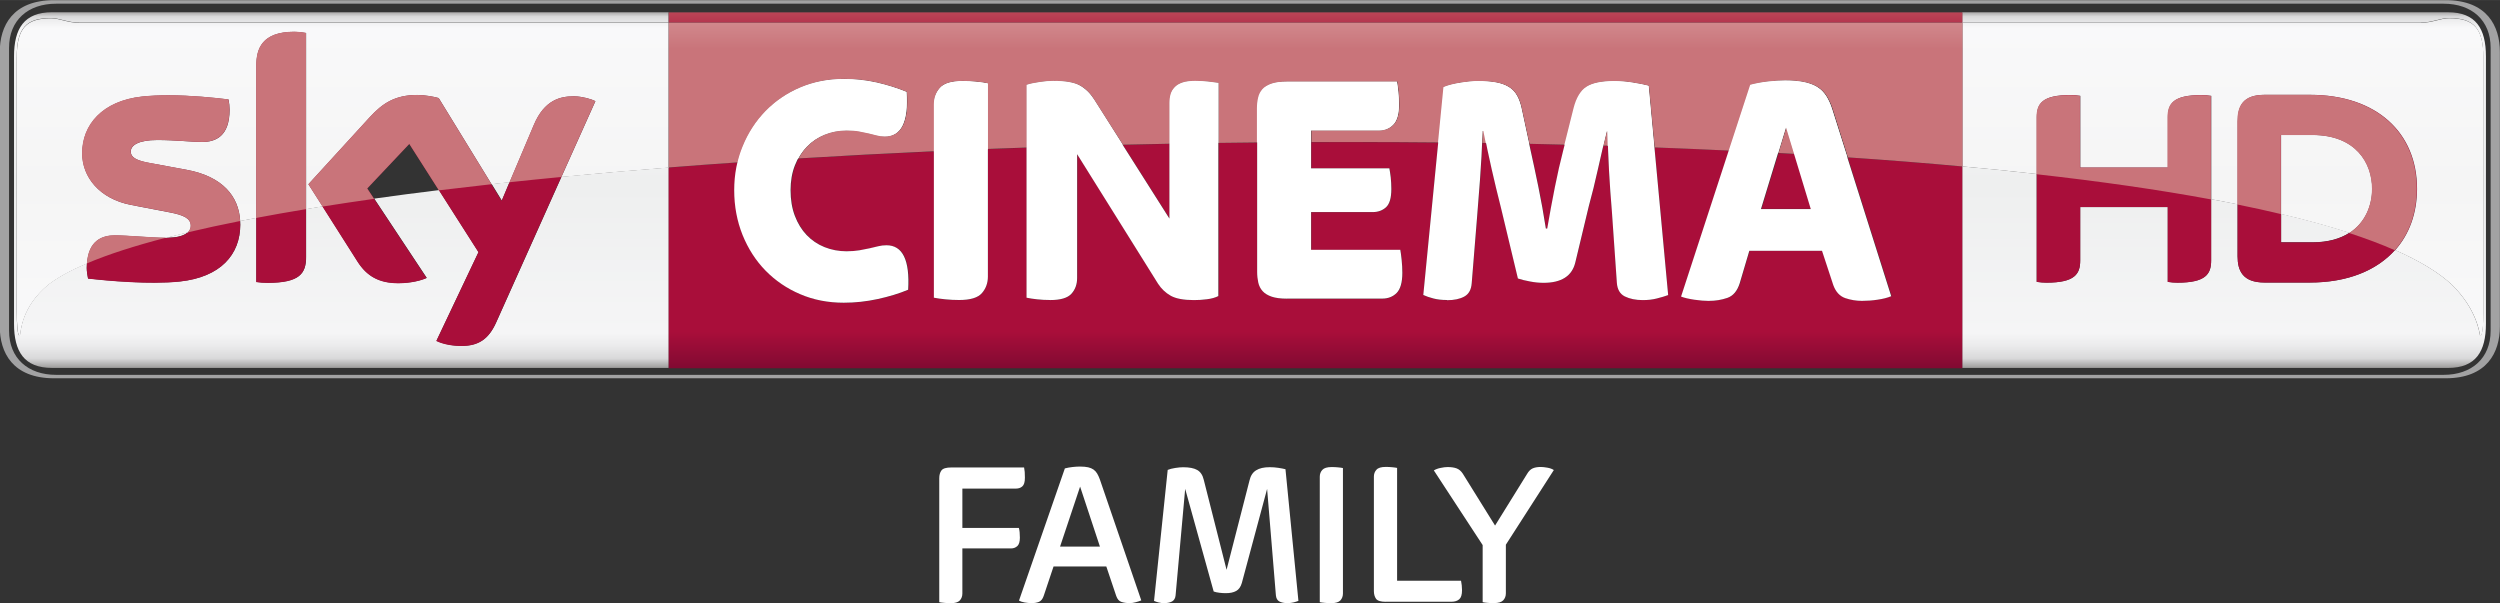 <?xml version="1.0" encoding="UTF-8"?>
<!-- Created with Inkscape (http://www.inkscape.org/) -->
<svg id="svg24730" width="15.594mm" height="3.763mm" version="1.1" viewBox="0 0 55.254 13.332" xmlns="http://www.w3.org/2000/svg" xmlns:cc="http://creativecommons.org/ns#" xmlns:dc="http://purl.org/dc/elements/1.1/" xmlns:rdf="http://www.w3.org/1999/02/22-rdf-syntax-ns#" xmlns:xlink="http://www.w3.org/1999/xlink">
 <rect x="0" y="0" width="55.254" height="13.332" fill="#333333" stroke="none"/>
 <defs id="defs24732">
  <linearGradient id="linearGradient15988" x2="1" gradientTransform="matrix(0 -6.395 6.395 0 170.82 344.69)" gradientUnits="userSpaceOnUse">
   <stop id="stop15990" stop-color="#b4b2b1" offset="0"/>
   <stop id="stop15992" stop-color="#e8e8e9" offset=".02"/>
   <stop id="stop15994" stop-color="#f9f9fa" offset=".052"/>
   <stop id="stop15996" stop-color="#f5f5f5" offset=".488"/>
   <stop id="stop15998" stop-color="#f9f9fa" offset=".895"/>
   <stop id="stop16000" stop-color="#f4f3f4" offset=".929"/>
   <stop id="stop16002" stop-color="#e8e8e9" offset=".964"/>
   <stop id="stop16004" stop-color="#b4b2b1" offset="1"/>
  </linearGradient>
  <linearGradient id="linearGradient15926" x2="1" gradientTransform="matrix(0 -7.861 7.861 0 338.59 450.98)" gradientUnits="userSpaceOnUse">
   <stop id="stop15928" stop-color="#af6773" offset="0"/>
   <stop id="stop15930" stop-color="#c9747a" offset=".104"/>
   <stop id="stop15932" stop-color="#c9747a" offset=".898"/>
   <stop id="stop15934" stop-color="#d49093" offset="1"/>
   <stop id="stop15936" stop-color="#d49093" offset="1"/>
  </linearGradient>
  <linearGradient id="linearGradient15828" x2="1" gradientTransform="matrix(0 -7.861 7.861 0 338.59 450.98)" gradientUnits="userSpaceOnUse">
   <stop id="stop15830" stop-color="#810a32" offset="0"/>
   <stop id="stop15832" stop-color="#a90e3a" offset=".104"/>
   <stop id="stop15834" stop-color="#a90e3a" offset=".898"/>
   <stop id="stop15836" stop-color="#b94556" offset="1"/>
   <stop id="stop15838" stop-color="#b94556" offset="1"/>
  </linearGradient>
  <linearGradient id="linearGradient15796" x2="1" gradientTransform="matrix(0 7.993 7.993 0 337.14 443.05)" gradientUnits="userSpaceOnUse">
   <stop id="stop15798" stop-color="#888685" offset="0"/>
   <stop id="stop15800" stop-color="#d9d9da" offset=".02"/>
   <stop id="stop15802" stop-color="#f5f5f6" offset=".052"/>
   <stop id="stop15804" stop-color="#eeefef" offset=".488"/>
   <stop id="stop15806" stop-color="#f5f5f6" offset=".895"/>
   <stop id="stop15808" stop-color="#ebebec" offset=".929"/>
   <stop id="stop15810" stop-color="#d9d9da" offset=".964"/>
   <stop id="stop15812" stop-color="#888685" offset="1"/>
  </linearGradient>
  <linearGradient id="linearGradient25525" x2="1" gradientTransform="matrix(0 7.993 7.993 0 337.14 443.05)" gradientUnits="userSpaceOnUse" xlink:href="#linearGradient15988"/>
 </defs>
 <g id="layer1" transform="translate(-309.52 -442.84)">
  <g id="g4421">
   <path id="path15782" d="m363.57 451.2c0.92 0 1.201-0.573 1.201-1.144v-6.069c0-0.571-0.281-1.144-1.201-1.144h-52.854c-0.92 0-1.201 0.573-1.201 1.144v6.069c0 0.571 0.281 1.144 1.201 1.144h52.854m-52.811-0.076c-0.62 0-1.039-0.366-1.039-0.975v-6.254c0-0.609 0.419-0.974 1.039-0.974h52.769c0.62 0 1.039 0.365 1.039 0.974v6.254c0 0.609-0.419 0.975-1.039 0.975h-52.769" fill="#a2a2a3"/>
   <path id="path15814" d="m310.67 443.11c-0.62 0-0.84 0.365-0.84 0.974v5.912c0 0.609 0.22 0.975 0.84 0.975h13.63v-4.431c-0.812 0.064-1.603 0.133-2.37 0.206l-1.444 3.221c-0.161 0.356-0.378 0.515-0.765 0.515h-0.033c-0.239-6e-3 -0.429-0.064-0.521-0.111l0.93-1.961-0.873-1.369c-0.491 0.061-0.97 0.122-1.433 0.188l1.161 1.751c-0.109 0.051-0.344 0.116-0.625 0.116-0.432 0-0.698-0.159-0.899-0.472l-0.777-1.225c-0.124 0.021-0.246 0.04-0.365 0.06v1.06c0 0.361-0.141 0.569-0.846 0.569-0.094 0-0.175-6e-3 -0.254-0.018v-1.417c-0.12 0.022-0.24 0.046-0.357 0.069 1e-3 0.025 2e-3 0.05 2e-3 0.075 0 0.672-0.44 1.165-1.333 1.262-0.177 0.019-0.379 0.026-0.583 0.026-0.544 0-1.125-0.054-1.449-0.091-0.015-0.072-0.029-0.163-0.029-0.234 0-0.035 1e-3 -0.069 4e-3 -0.101-0.359 0.152-0.646 0.31-0.856 0.471-0.591 0.49-0.606 1.026-0.626 1.136-0.051 0-0.07-0.234-0.07-0.583l1e-3 -5.58c0-0.646 0.21-0.865 0.757-0.865 0.186 0 0.371 0.1 0.618 0.1h13.032v-0.226h28.591v0.226h10.139c0.246 0 0.432-0.1 0.618-0.1 0.547 0 0.759 0.219 0.759 0.865l2e-3 5.58c0 0.349-0.021 0.583-0.072 0.583-0.019-0.11-0.091-0.609-0.624-1.136-0.295-0.275-0.72-0.53-1.256-0.766-0.406 0.453-1.05 0.719-1.881 0.719h-1.004c-0.48 0-0.595-0.26-0.595-0.58v-1.15c-0.191-0.037-0.385-0.076-0.584-0.113v1.355c0 0.299-0.12 0.49-0.743 0.49-0.075 0-0.141-5e-3 -0.216-0.016v-1.654h-1.935v1.18c0 0.299-0.12 0.49-0.743 0.49-0.075 0-0.141-5e-3 -0.219-0.016v-2.385c-0.532-0.06-1.084-0.116-1.646-0.168v4.455h10.735c0.62 0 0.84-0.366 0.84-0.975v-5.912c0-0.609-0.22-0.974-0.84-0.974h-52.956zm9.717 3.796 0.225 0.366 0.172-0.41c-0.133 0.015-0.266 0.029-0.398 0.044m39.55 1.288h0.694c0.347 0 0.616-0.081 0.818-0.211-0.455-0.147-0.961-0.287-1.511-0.417v0.629zm-46.744-0.102h0.024c0.242 0 0.383-0.051 0.455-0.12-0.165 0.04-0.324 0.079-0.479 0.12" fill="url(#linearGradient15796)"/>
   <path id="path15840" d="m324.3 443.34h28.592v-0.226h-28.592v0.226zm14.201 2.639v0.584h1.73c0.01 0.049 0.02 0.114 0.03 0.195 9e-3 0.081 0.015 0.169 0.015 0.261 0 0.198-0.04 0.333-0.119 0.403-0.079 0.071-0.176 0.107-0.295 0.107h-1.361v0.834h1.972c0.01 0.055 0.02 0.129 0.03 0.225 0.01 0.096 0.015 0.191 0.015 0.284 0 0.212-0.041 0.36-0.126 0.444-0.083 0.084-0.189 0.125-0.316 0.125h-2.112c-0.138 0-0.25-0.015-0.335-0.044-0.085-0.029-0.152-0.07-0.199-0.121-0.046-0.052-0.077-0.115-0.096-0.189-0.016-0.074-0.025-0.152-0.025-0.236v-2.862c-0.285 4e-3 -0.571 6e-3 -0.856 0.01v3.384c-0.069 0.034-0.152 0.058-0.251 0.07-0.098 0.013-0.194 0.019-0.287 0.019-0.23 0-0.403-0.033-0.515-0.096-0.114-0.064-0.206-0.152-0.28-0.265l-1.789-2.865v2.739c0 0.138-0.041 0.254-0.125 0.347-0.083 0.094-0.24 0.14-0.471 0.14-0.098 0-0.194-5e-3 -0.286-0.015-0.094-9e-3 -0.172-0.021-0.236-0.036v-3.317c-0.287 0.01-0.574 0.02-0.858 0.031v2.82c0 0.144-0.044 0.265-0.133 0.366s-0.256 0.151-0.501 0.151c-0.104 0-0.205-5e-3 -0.305-0.015-0.101-9e-3 -0.185-0.021-0.254-0.036v-3.236c-1.015 0.046-2.013 0.099-2.993 0.159-0.026 0.049-0.05 0.1-0.071 0.154-0.064 0.163-0.095 0.345-0.095 0.546 0 0.211 0.031 0.403 0.095 0.569 0.062 0.168 0.151 0.309 0.261 0.424 0.11 0.116 0.241 0.205 0.394 0.266 0.151 0.061 0.314 0.092 0.486 0.092 0.107 0 0.204-8e-3 0.286-0.022 0.085-0.015 0.159-0.029 0.225-0.044 0.066-0.016 0.129-0.03 0.189-0.045 0.058-0.015 0.12-0.021 0.182-0.021 0.359 0 0.519 0.326 0.48 0.981-0.203 0.084-0.427 0.152-0.675 0.206-0.246 0.054-0.496 0.081-0.746 0.081-0.349 0-0.671-0.062-0.965-0.188-0.294-0.126-0.55-0.3-0.765-0.521-0.216-0.221-0.386-0.485-0.509-0.79s-0.184-0.634-0.184-0.989c0-0.212 0.024-0.417 0.07-0.613-0.516 0.035-1.026 0.072-1.528 0.113v4.435h28.591v-4e-3 -4.455c-0.818-0.076-1.661-0.142-2.533-0.201l0.97 3.065c-0.084 0.034-0.184 0.06-0.302 0.077-0.117 0.018-0.233 0.026-0.345 0.026-0.129 0-0.253-0.021-0.372-0.062-0.12-0.043-0.207-0.136-0.261-0.285l-0.251-0.761h-1.605l-0.212 0.718c-0.054 0.171-0.145 0.28-0.273 0.325-0.128 0.044-0.263 0.066-0.405 0.066-0.094 0-0.2-9e-3 -0.32-0.026-0.121-0.018-0.22-0.04-0.299-0.07l1.054-3.224c-0.544-0.026-1.093-0.049-1.649-0.07l0.304 3.264c-0.069 0.025-0.151 0.05-0.246 0.075-0.096 0.024-0.2 0.036-0.312 0.036-0.158 0-0.29-0.028-0.399-0.081-0.107-0.055-0.166-0.155-0.176-0.302l-0.11-1.595c-0.025-0.28-0.045-0.574-0.064-0.881-0.01-0.19-0.018-0.371-0.025-0.55-0.034-1e-3 -0.066-1e-3 -0.101-1e-3 -0.037 0.16-0.077 0.33-0.116 0.506-0.065 0.299-0.133 0.573-0.201 0.823l-0.302 1.256c-0.074 0.295-0.307 0.443-0.7 0.443-0.098 0-0.199-0.01-0.301-0.03-0.104-0.019-0.191-0.041-0.265-0.066l-0.375-1.565c-0.075-0.29-0.144-0.576-0.206-0.856-0.044-0.19-0.085-0.379-0.124-0.569-0.03-1e-3 -0.056-1e-3 -0.086-1e-3 -0.014 0.289-0.03 0.559-0.048 0.81-0.025 0.328-0.048 0.61-0.066 0.846l-0.119 1.439c-0.01 0.142-0.064 0.24-0.161 0.295-0.099 0.054-0.226 0.081-0.383 0.081-0.114 0-0.214-0.011-0.299-0.034-0.086-0.022-0.161-0.048-0.225-0.077l0.33-3.373c-0.639-6e-3 -1.281-9e-3 -1.926-9e-3 -0.294 0-0.589 0-0.882 1e-3m4.849 0.177c0.055 0.246 0.113 0.517 0.174 0.815 0.062 0.297 0.117 0.605 0.165 0.919h0.03c0.054-0.314 0.11-0.62 0.17-0.915 0.058-0.295 0.119-0.566 0.182-0.812l0.033-0.128c-0.26-7e-3 -0.521-0.013-0.782-0.019l0.029 0.14zm-9.014-0.117 1.034 1.63v-1.653c-0.346 6e-3 -0.69 0.014-1.034 0.022m14.114 1.415h1.101l-0.369-1.212c-0.119-6e-3 -0.236-0.013-0.355-0.02l-0.378 1.232z" fill="url(#linearGradient15828)"/>
   <path id="path15852" d="m328.17 449.53c-0.349 0-0.67-0.062-0.965-0.189-0.294-0.125-0.549-0.299-0.765-0.52s-0.385-0.484-0.509-0.79c-0.122-0.305-0.184-0.634-0.184-0.989 0-0.344 0.061-0.666 0.184-0.966 0.124-0.3 0.292-0.561 0.509-0.782s0.471-0.395 0.765-0.521c0.295-0.125 0.616-0.188 0.965-0.188 0.25 0 0.494 0.028 0.729 0.081 0.236 0.054 0.454 0.122 0.655 0.206 0.045 0.655-0.115 0.983-0.479 0.983-0.064 0-0.122-7e-3 -0.176-0.022-0.054-0.015-0.113-0.03-0.176-0.045-0.064-0.014-0.135-0.029-0.214-0.044-0.079-0.015-0.172-0.022-0.28-0.022-0.171 0-0.334 0.031-0.486 0.092-0.151 0.061-0.282 0.15-0.394 0.266-0.11 0.115-0.198 0.254-0.261 0.416-0.064 0.163-0.095 0.345-0.095 0.546 0 0.212 0.031 0.401 0.095 0.569s0.151 0.309 0.261 0.424c0.111 0.116 0.242 0.205 0.394 0.266 0.152 0.061 0.315 0.092 0.486 0.092 0.107 0 0.204-8e-3 0.287-0.022 0.084-0.015 0.158-0.03 0.224-0.044 0.066-0.015 0.129-0.03 0.189-0.045 0.059-0.015 0.12-0.022 0.184-0.022 0.357 0 0.517 0.328 0.479 0.983-0.201 0.084-0.426 0.152-0.674 0.206-0.249 0.054-0.497 0.081-0.748 0.081" fill="#fff"/>
   <path id="path15856" d="m330.72 449.47c-0.102 0-0.205-5e-3 -0.305-0.015-0.101-0.01-0.186-0.022-0.255-0.036v-4.274c0-0.142 0.045-0.265 0.133-0.365 0.089-0.101 0.256-0.152 0.501-0.152 0.102 0 0.205 5e-3 0.305 0.015 0.101 0.01 0.186 0.022 0.255 0.037v4.274c0 0.142-0.045 0.264-0.133 0.365-0.089 0.101-0.256 0.151-0.501 0.151" fill="#fff"/>
   <path id="path15860" d="m332.73 449.47c-0.099 0-0.194-5e-3 -0.287-0.015-0.092-0.01-0.171-0.022-0.235-0.036v-4.702c0.074-0.024 0.169-0.045 0.287-0.062 0.117-0.018 0.217-0.026 0.301-0.026 0.27 0 0.466 0.035 0.589 0.104 0.122 0.069 0.226 0.17 0.31 0.302l1.671 2.635v-2.569c0-0.064 7e-3 -0.124 0.025-0.18 0.018-0.056 0.046-0.107 0.089-0.151 0.041-0.045 0.099-0.079 0.172-0.104 0.074-0.025 0.168-0.037 0.28-0.037 0.099 0 0.193 5e-3 0.284 0.015 0.09 0.01 0.168 0.02 0.231 0.03v4.709c-0.069 0.035-0.151 0.058-0.25 0.07-0.099 0.013-0.194 0.019-0.287 0.019-0.23 0-0.403-0.033-0.515-0.096-0.113-0.064-0.206-0.152-0.28-0.265l-1.789-2.864v2.737c0 0.139-0.041 0.254-0.125 0.347-0.084 0.094-0.241 0.14-0.471 0.14" fill="#fff"/>
   <path id="path15864" d="m337.96 449.44c-0.138 0-0.249-0.015-0.335-0.044-0.086-0.03-0.152-0.07-0.199-0.122-0.046-0.051-0.079-0.114-0.096-0.188-0.016-0.074-0.025-0.152-0.025-0.236v-3.618c0-0.084 9e-3 -0.163 0.025-0.236 0.018-0.074 0.05-0.136 0.096-0.188 0.046-0.052 0.113-0.092 0.199-0.122 0.086-0.029 0.198-0.044 0.335-0.044h2.436c0.01 0.054 0.02 0.128 0.03 0.221 0.01 0.094 0.015 0.19 0.015 0.287 0 0.207-0.043 0.354-0.125 0.44-0.084 0.086-0.189 0.129-0.318 0.129h-1.501v0.841h1.73c0.01 0.05 0.02 0.115 0.03 0.196 9e-3 0.081 0.014 0.169 0.014 0.261 0 0.198-0.039 0.331-0.117 0.403-0.079 0.071-0.176 0.107-0.294 0.107h-1.363v0.834h1.972c0.01 0.054 0.02 0.129 0.03 0.225 0.01 0.096 0.015 0.191 0.015 0.284 0 0.212-0.043 0.36-0.125 0.444-0.084 0.084-0.19 0.125-0.318 0.125h-2.112" fill="#fff"/>
   <path id="path15868" d="m341.5 449.47c-0.113 0-0.212-0.011-0.299-0.034-0.085-0.021-0.16-0.048-0.224-0.077l0.45-4.598c0.092-0.04 0.216-0.071 0.367-0.096 0.152-0.025 0.282-0.037 0.39-0.037 0.152 0 0.284 0.01 0.394 0.03 0.111 0.02 0.205 0.052 0.284 0.1 0.079 0.046 0.141 0.111 0.188 0.195 0.046 0.084 0.083 0.188 0.106 0.31l0.191 0.894c0.055 0.246 0.113 0.517 0.174 0.815 0.061 0.297 0.116 0.605 0.165 0.919h0.03c0.054-0.314 0.11-0.62 0.169-0.915 0.059-0.295 0.12-0.565 0.184-0.811l0.235-0.938c0.059-0.231 0.154-0.389 0.284-0.472 0.13-0.084 0.331-0.126 0.606-0.126 0.138 0 0.275 0.011 0.415 0.034s0.256 0.046 0.35 0.07l0.43 4.628c-0.069 0.025-0.151 0.05-0.246 0.074-0.096 0.025-0.201 0.037-0.314 0.037-0.156 0-0.29-0.028-0.398-0.081-0.107-0.054-0.166-0.155-0.176-0.302l-0.111-1.594c-0.024-0.281-0.045-0.575-0.062-0.882-0.016-0.307-0.028-0.599-0.033-0.875h-0.015c-0.064 0.256-0.129 0.532-0.195 0.83-0.066 0.299-0.134 0.573-0.203 0.824l-0.301 1.255c-0.074 0.295-0.307 0.443-0.7 0.443-0.099 0-0.199-0.01-0.301-0.03-0.104-0.019-0.193-0.041-0.266-0.066l-0.375-1.565c-0.074-0.29-0.142-0.575-0.206-0.856-0.064-0.28-0.122-0.56-0.176-0.841h-0.022c-0.015 0.394-0.034 0.755-0.059 1.081-0.025 0.328-0.046 0.61-0.066 0.845l-0.117 1.44c-0.01 0.142-0.064 0.241-0.163 0.295-0.098 0.054-0.225 0.081-0.383 0.081" fill="#fff"/>
   <path id="path15872" d="m348.44 447.46h1.101l-0.549-1.809-0.552 1.809m-1.149 2.03c-0.092 0-0.2-9e-3 -0.32-0.026-0.12-0.018-0.22-0.04-0.297-0.07l1.528-4.68c0.133-0.034 0.266-0.059 0.403-0.074 0.135-0.014 0.259-0.021 0.372-0.021 0.163 0 0.301 0.013 0.416 0.036 0.116 0.025 0.214 0.062 0.292 0.111 0.079 0.049 0.144 0.114 0.195 0.195 0.052 0.081 0.095 0.176 0.13 0.285l1.309 4.14c-0.084 0.035-0.184 0.06-0.301 0.077-0.119 0.018-0.234 0.026-0.346 0.026-0.128 0-0.253-0.021-0.372-0.062-0.12-0.043-0.207-0.138-0.261-0.285l-0.25-0.76h-1.606l-0.212 0.716c-0.054 0.172-0.145 0.28-0.273 0.325-0.128 0.044-0.263 0.066-0.405 0.066" fill="#fff"/>
   <path id="path15876" d="m357.43 446.54v-1.11c0-0.301 0.12-0.492 0.741-0.492 0.076 0 0.142 5e-3 0.219 0.018v3.641c0 0.3-0.12 0.491-0.743 0.491-0.076 0-0.141-6e-3 -0.217-0.018v-1.654h-1.934v1.18c0 0.3-0.121 0.491-0.744 0.491-0.075 0-0.14-6e-3 -0.217-0.018v-3.64c0-0.301 0.12-0.492 0.743-0.492 0.076 0 0.141 5e-3 0.219 0.018v1.585h1.934m5.508 0.468c0-1.238-0.891-2.076-2.365-2.076h-1.004c-0.481 0-0.596 0.254-0.596 0.586v2.987c0 0.319 0.115 0.579 0.596 0.579h1.004c1.474 0 2.365-0.839 2.365-2.076m-3.004 1.188v-2.375h0.695c0.965 0 1.32 0.625 1.32 1.188 0 0.564-0.355 1.188-1.32 1.188h-0.695" fill="#a90e3a"/>
   <path id="path15880" d="m314.83 447.8c0 0.672-0.44 1.165-1.334 1.262-0.647 0.069-1.585-0.013-2.03-0.064-0.016-0.074-0.029-0.164-0.029-0.235 0-0.589 0.318-0.723 0.616-0.723 0.31 0 0.797 0.054 1.16 0.054 0.399 0 0.521-0.136 0.521-0.265 0-0.169-0.161-0.239-0.471-0.299l-0.848-0.163c-0.705-0.135-1.083-0.624-1.083-1.141 0-0.63 0.446-1.156 1.323-1.254 0.662-0.071 1.469 0.01 1.911 0.064 0.016 0.076 0.025 0.147 0.025 0.228 0 0.586-0.31 0.713-0.608 0.713-0.23 0-0.585-0.043-0.991-0.043-0.414 0-0.585 0.115-0.585 0.254 0 0.146 0.164 0.207 0.422 0.253l0.81 0.151c0.833 0.152 1.189 0.626 1.189 1.208m1.454 0.723c0 0.361-0.141 0.569-0.846 0.569-0.092 0-0.175-6e-3 -0.253-0.018v-4.789c0-0.364 0.124-0.744 0.835-0.744 0.09 0 0.18 0.01 0.264 0.028v4.954m2.881 1.853c0.092 0.048 0.281 0.105 0.521 0.111 0.409 9e-3 0.631-0.149 0.797-0.515l2.195-4.897c-0.09-0.049-0.291-0.102-0.455-0.106-0.282-5e-3 -0.661 0.052-0.904 0.63l-0.711 1.679-1.394-2.271c-0.09-0.028-0.31-0.068-0.471-0.068-0.491 0-0.766 0.181-1.052 0.491l-1.355 1.482 1.09 1.716c0.201 0.312 0.468 0.472 0.899 0.472 0.282 0 0.516-0.064 0.625-0.116l-1.312-1.98 0.93-0.985 1.528 2.395-0.93 1.961" fill="#a90e3a"/>
   <path id="path15912" d="m363.03 443.34h-10.139v3.178c0.562 0.051 1.114 0.107 1.646 0.168v-1.256c0-0.3 0.12-0.491 0.743-0.491 0.076 0 0.141 5e-3 0.219 0.018v1.585h1.935v-1.111c0-0.3 0.119-0.491 0.74-0.491 0.077 0 0.142 5e-3 0.219 0.018v2.286c0.199 0.036 0.393 0.075 0.584 0.113v-1.836c0-0.334 0.115-0.586 0.595-0.586h1.004c1.474 0 2.365 0.839 2.365 2.075 0 0.541-0.17 1.006-0.484 1.359 0.536 0.236 0.961 0.491 1.256 0.766 0.532 0.527 0.605 1.026 0.624 1.136 0.051 0 0.072-0.234 0.072-0.583l-2e-3 -5.58c0-0.646-0.211-0.865-0.759-0.865-0.185 0-0.371 0.1-0.618 0.1m-53.138 0.765-1e-3 5.58c0 0.349 0.019 0.583 0.07 0.583 0.02-0.11 0.035-0.646 0.626-1.136 0.21-0.161 0.497-0.319 0.856-0.471 0.034-0.504 0.333-0.621 0.613-0.621 0.302 0 0.777 0.051 1.137 0.054 0.155-0.041 0.314-0.08 0.479-0.12 0.046-0.044 0.065-0.094 0.065-0.145 0-0.169-0.161-0.239-0.471-0.299l-0.846-0.163c-0.706-0.136-1.083-0.623-1.083-1.141 0-0.629 0.445-1.156 1.321-1.254 0.186-0.02 0.384-0.028 0.583-0.028 0.505 0 1.011 0.052 1.33 0.091 0.015 0.076 0.024 0.147 0.024 0.226 0 0.588-0.309 0.714-0.608 0.714-0.229 0-0.585-0.043-0.991-0.043-0.414 0-0.585 0.115-0.585 0.254 0 0.146 0.164 0.207 0.422 0.254l0.81 0.149c0.796 0.147 1.157 0.586 1.186 1.134 0.117-0.022 0.237-0.046 0.357-0.069v-3.373c0-0.362 0.124-0.741 0.836-0.741 0.089 0 0.179 9e-3 0.264 0.026v3.894c0.119-0.02 0.241-0.039 0.365-0.06l-0.314-0.491 1.356-1.482c0.285-0.31 0.561-0.491 1.051-0.491 0.163 0 0.381 0.04 0.472 0.068l1.169 1.905c0.131-0.015 0.265-0.029 0.398-0.044l0.537-1.268c0.235-0.559 0.595-0.631 0.874-0.631h0.03c0.164 4e-3 0.365 0.059 0.456 0.106l-0.752 1.676c0.767-0.074 1.558-0.142 2.37-0.206v-3.201h-13.032c-0.246 0-0.431-0.1-0.618-0.1-0.547 0-0.757 0.219-0.757 0.865m50.045 1.714v1.748c0.55 0.13 1.056 0.27 1.511 0.417 0.357-0.23 0.502-0.616 0.502-0.978 0-0.561-0.354-1.188-1.32-1.188h-0.694z" fill="url(#linearGradient25525)"/>
   <path id="path15938" d="m324.3 443.34v3.201c0.501-0.04 1.011-0.077 1.528-0.113 0.029-0.122 0.068-0.24 0.114-0.354 0.122-0.3 0.292-0.561 0.509-0.782 0.215-0.223 0.471-0.395 0.765-0.52 0.294-0.126 0.616-0.189 0.965-0.189 0.25 0 0.492 0.026 0.729 0.08 0.235 0.056 0.454 0.124 0.655 0.207 0.044 0.655-0.115 0.983-0.479 0.983-0.064 0-0.122-7e-3 -0.176-0.022-0.054-0.015-0.114-0.03-0.176-0.044-0.065-0.015-0.136-0.031-0.214-0.045-0.079-0.015-0.172-0.021-0.28-0.021-0.172 0-0.335 0.03-0.486 0.091-0.152 0.061-0.284 0.15-0.394 0.266-0.074 0.076-0.138 0.164-0.19 0.263 0.98-0.06 1.978-0.113 2.993-0.159v-1.038c0-0.142 0.044-0.265 0.133-0.366 0.087-0.1 0.254-0.15 0.501-0.15 0.101 0 0.204 4e-3 0.304 0.014 0.101 0.01 0.186 0.021 0.255 0.037v1.452c0.284-0.011 0.57-0.021 0.858-0.031v-1.385c0.074-0.024 0.169-0.045 0.287-0.062 0.117-0.018 0.219-0.025 0.301-0.025 0.27 0 0.466 0.034 0.589 0.102s0.226 0.169 0.309 0.304l0.639 1.004c0.344-9e-3 0.688-0.016 1.034-0.022v-0.915c0-0.065 7e-3 -0.125 0.026-0.181 0.016-0.056 0.045-0.107 0.087-0.152 0.041-0.044 0.1-0.079 0.172-0.104 0.074-0.022 0.166-0.035 0.28-0.035 0.099 0 0.193 4e-3 0.284 0.014 0.09 0.01 0.168 0.02 0.233 0.03v1.325c0.285-4e-3 0.571-6e-3 0.856-0.01v-0.754c0-0.085 9e-3 -0.164 0.025-0.236 0.019-0.075 0.05-0.138 0.096-0.189 0.046-0.052 0.114-0.092 0.199-0.121 0.085-0.03 0.198-0.045 0.335-0.045h2.438c0.01 0.055 0.019 0.129 0.029 0.223 0.01 0.092 0.015 0.189 0.015 0.286 0 0.207-0.043 0.354-0.125 0.44-0.084 0.085-0.189 0.13-0.316 0.13h-1.502v0.258c0.294-1e-3 0.589-1e-3 0.882-1e-3 0.645 0 1.288 2e-3 1.926 9e-3l0.12-1.225c0.094-0.04 0.216-0.072 0.367-0.098 0.152-0.022 0.282-0.035 0.391-0.035 0.151 0 0.282 9e-3 0.394 0.029 0.11 0.019 0.204 0.052 0.282 0.099 0.079 0.048 0.141 0.113 0.188 0.196 0.048 0.084 0.083 0.188 0.106 0.31l0.163 0.754c0.261 6e-3 0.522 0.011 0.782 0.019l0.203-0.809c0.059-0.233 0.154-0.389 0.284-0.472 0.13-0.084 0.333-0.125 0.606-0.125 0.138 0 0.276 0.01 0.415 0.033 0.14 0.022 0.258 0.046 0.349 0.07l0.128 1.364c0.556 0.021 1.105 0.044 1.649 0.07l0.474-1.455c0.134-0.035 0.268-0.06 0.404-0.075 0.135-0.015 0.259-0.022 0.371-0.022 0.163 0 0.302 0.013 0.417 0.037 0.116 0.025 0.212 0.061 0.291 0.111 0.08 0.05 0.145 0.114 0.196 0.196 0.051 0.08 0.095 0.175 0.13 0.282l0.339 1.076c0.871 0.059 1.715 0.125 2.533 0.201v-3.178h-28.591zm24.528 2.881c0.119 7e-3 0.236 0.014 0.355 0.02l-0.18-0.595-0.175 0.575zm-6.536-0.494c-4e-3 0.092-7e-3 0.182-0.011 0.271 0.03 0 0.056 0 0.086 1e-3 -0.019-0.091-0.036-0.181-0.052-0.273h-0.022zm2.745 7e-3c-0.025 0.104-0.051 0.211-0.079 0.324 0.035 0 0.068 0 0.101 1e-3 -2e-3 -0.11-5e-3 -0.219-7e-3 -0.325h-0.015z" fill="url(#linearGradient15926)"/>
   <path id="path15950" d="m325.82 446.43c0.029-0.121 0.066-0.239 0.114-0.354 0.122-0.3 0.292-0.561 0.507-0.782 0.216-0.221 0.471-0.395 0.766-0.52s0.616-0.188 0.965-0.188c0.25 0 0.492 0.026 0.729 0.08 0.235 0.055 0.454 0.124 0.655 0.207 0.044 0.654-0.116 0.981-0.479 0.981-0.064 0-0.122-7e-3 -0.176-0.022-0.055-0.014-0.114-0.029-0.177-0.044-0.064-0.015-0.135-0.03-0.214-0.044-0.077-0.015-0.171-0.022-0.279-0.022-0.172 0-0.334 0.03-0.486 0.092-0.152 0.061-0.284 0.15-0.394 0.265-0.074 0.077-0.138 0.165-0.19 0.263-0.451 0.028-0.9 0.058-1.341 0.087" fill="#fff"/>
   <path id="path15954" d="m330.16 446.19v-1.039c0-0.142 0.044-0.264 0.133-0.365 0.089-0.1 0.255-0.151 0.501-0.151 0.102 0 0.204 5e-3 0.305 0.015 0.1 0.01 0.185 0.022 0.254 0.036v1.454c-0.399 0.015-0.797 0.033-1.192 0.05" fill="#fff"/>
   <path id="path15958" d="m332.21 446.1v-1.385c0.074-0.025 0.169-0.045 0.287-0.062 0.117-0.018 0.217-0.026 0.301-0.026 0.27 0 0.466 0.035 0.589 0.104 0.122 0.069 0.226 0.17 0.31 0.302l0.637 1.005c-0.711 0.018-1.423 0.037-2.125 0.062m3.159-0.085v-0.916c0-0.064 9e-3 -0.124 0.025-0.18 0.018-0.058 0.048-0.107 0.089-0.151 0.041-0.045 0.1-0.079 0.172-0.104 0.074-0.025 0.168-0.037 0.28-0.037 0.099 0 0.193 5e-3 0.284 0.015 0.091 0.01 0.168 0.02 0.233 0.03v1.325c-0.362 5e-3 -0.721 0.011-1.083 0.019" fill="#fff"/>
   <path id="path15962" d="m337.3 445.99v-0.754c0-0.084 9e-3 -0.163 0.026-0.236 0.016-0.074 0.049-0.138 0.095-0.189 0.046-0.051 0.113-0.092 0.199-0.121 0.086-0.03 0.198-0.045 0.335-0.045h2.438c0.01 0.055 0.019 0.129 0.029 0.221 0.01 0.094 0.015 0.19 0.015 0.289 0 0.206-0.041 0.352-0.125 0.439-0.084 0.086-0.189 0.129-0.316 0.129h-1.502v0.259c-0.396 1e-3 -0.795 5e-3 -1.192 9e-3" fill="#fff"/>
   <path id="path15966" d="m346.08 446.1c-0.341-0.013-0.682-0.024-1.028-0.035-4e-3 -0.11-7e-3 -0.219-9e-3 -0.325h-0.015c-0.026 0.104-0.052 0.211-0.079 0.323-0.282-9e-3 -0.569-0.016-0.854-0.024l0.203-0.809c0.059-0.231 0.154-0.389 0.284-0.472 0.13-0.083 0.331-0.125 0.606-0.125 0.138 0 0.275 0.011 0.415 0.034 0.14 0.021 0.256 0.045 0.35 0.07l0.126 1.364m-2.766-0.079c-0.318-6e-3 -0.636-0.013-0.955-0.018-0.019-0.09-0.036-0.181-0.054-0.271h-0.022c-4e-3 0.091-7e-3 0.182-0.011 0.27-0.321-5e-3 -0.645-9e-3 -0.969-0.011l0.12-1.226c0.092-0.039 0.216-0.071 0.367-0.095 0.152-0.025 0.282-0.037 0.39-0.037 0.152 0 0.284 0.01 0.394 0.03 0.111 0.019 0.205 0.052 0.284 0.099 0.079 0.048 0.141 0.113 0.188 0.196 0.046 0.084 0.083 0.188 0.106 0.31l0.163 0.754" fill="#fff"/>
   <path id="path15970" d="m350.35 446.32c-0.388-0.026-0.78-0.051-1.176-0.074l-0.181-0.595-0.175 0.574c-0.36-0.02-0.725-0.039-1.091-0.056l0.475-1.455c0.133-0.035 0.268-0.059 0.403-0.074s0.26-0.022 0.372-0.022c0.163 0 0.301 0.013 0.417 0.037 0.115 0.024 0.212 0.061 0.291 0.11 0.079 0.05 0.144 0.115 0.196 0.196 0.051 0.081 0.094 0.175 0.129 0.284l0.34 1.075" fill="#fff"/>
   <path id="path15974" d="m362.45 448.37c-0.301-0.133-0.637-0.259-1.008-0.38 0.357-0.231 0.502-0.616 0.502-0.978 0-0.561-0.354-1.188-1.32-1.188h-0.694v1.746c-0.307-0.074-0.627-0.144-0.961-0.211v-1.837c0-0.333 0.115-0.586 0.596-0.586h1.002c1.475 0 2.366 0.84 2.366 2.076 0 0.541-0.17 1.006-0.485 1.357m-4.064-1.123c-1.156-0.214-2.45-0.399-3.854-0.556v-1.256c0-0.3 0.12-0.491 0.741-0.491 0.077 0 0.142 5e-3 0.219 0.016v1.585h1.935v-1.11c0-0.3 0.12-0.491 0.74-0.491 0.077 0 0.142 5e-3 0.219 0.016v2.288" fill="#c9747a"/>
   <path id="path16006" d="m317.64 447 0.151 0.229c0.463-0.065 0.941-0.126 1.433-0.188l-0.654-1.028-0.93 0.986z" fill="url(#linearGradient25525)"/>
   <path id="path16018" d="m311.44 448.66c0.035-0.502 0.333-0.621 0.613-0.621 0.304 0 0.777 0.051 1.137 0.054-0.693 0.179-1.282 0.369-1.75 0.568m2.229-0.686c0.046-0.045 0.065-0.096 0.065-0.146 0-0.169-0.161-0.239-0.47-0.299l-0.848-0.163c-0.706-0.135-1.083-0.624-1.083-1.141 0-0.63 0.445-1.156 1.321-1.254 0.188-0.02 0.385-0.028 0.583-0.028 0.505 0 1.011 0.052 1.33 0.091 0.016 0.076 0.024 0.147 0.024 0.228 0 0.586-0.309 0.713-0.608 0.713-0.229 0-0.585-0.043-0.991-0.043-0.412 0-0.585 0.115-0.585 0.254 0 0.146 0.164 0.207 0.422 0.253l0.81 0.151c0.796 0.146 1.157 0.585 1.188 1.133-0.409 0.081-0.796 0.165-1.159 0.251m1.515-0.32v-3.371c0-0.364 0.124-0.744 0.836-0.744 0.089 0 0.18 0.01 0.264 0.028v3.894c-0.381 0.062-0.748 0.128-1.1 0.194m1.464-0.253-0.311-0.492 1.355-1.482c0.285-0.31 0.561-0.491 1.052-0.491 0.161 0 0.381 0.04 0.471 0.068l1.169 1.905c-0.396 0.044-0.782 0.089-1.163 0.135l-0.654-1.026-0.93 0.985 0.151 0.229c-0.391 0.055-0.772 0.113-1.141 0.171m4.135-0.537 0.537-1.269c0.234-0.556 0.594-0.63 0.873-0.63h0.03c0.165 4e-3 0.365 0.058 0.456 0.106l-0.752 1.676c-0.388 0.037-0.769 0.076-1.144 0.116" fill="#c9747a"/>
  </g>
  <g id="g4445" fill="#fff">
   <path id="path16022" d="m330.53 456.17c-0.049 0-0.096-2e-3 -0.144-7e-3 -0.048-4e-3 -0.084-9e-3 -0.107-0.015v-2.739c0-0.07 0.016-0.128 0.048-0.172 0.033-0.044 0.105-0.066 0.217-0.066h1.61c5e-3 0.025 0.01 0.058 0.014 0.099 2e-3 0.041 4e-3 0.084 4e-3 0.126 0 0.098-0.019 0.161-0.058 0.194-0.037 0.033-0.085 0.048-0.144 0.048h-1.18v0.87h1.249c0.015 0.054 0.022 0.126 0.022 0.214 0 0.089-0.019 0.151-0.056 0.186-0.039 0.035-0.084 0.052-0.135 0.052h-1.08v0.996c0 0.061-0.019 0.113-0.056 0.154-0.039 0.041-0.106 0.061-0.204 0.061"/>
   <path id="path16026" d="m332.95 454.92h0.88l-0.438-1.326-0.443 1.326zm-0.639 1.249c-0.043 0-0.091-5e-3 -0.144-0.014-0.054-0.01-0.096-0.024-0.126-0.041l1.014-2.922c0.058-0.015 0.115-0.025 0.171-0.031 0.056-6e-3 0.11-0.01 0.163-0.01 0.072 0 0.133 6e-3 0.18 0.016 0.048 0.011 0.087 0.028 0.119 0.05 0.033 0.024 0.059 0.052 0.08 0.087s0.041 0.079 0.06 0.13l0.916 2.675c-0.036 0.015-0.079 0.029-0.126 0.041-0.048 0.013-0.09 0.019-0.13 0.019-0.07 0-0.131-9e-3 -0.182-0.026-0.052-0.016-0.09-0.06-0.115-0.13l-0.22-0.654h-1.166l-0.219 0.654c-0.024 0.068-0.059 0.11-0.105 0.129-0.045 0.018-0.102 0.028-0.169 0.028"/>
   <path id="path16030" d="m335.26 456.17c-0.052 0-0.096-5e-3 -0.135-0.016-0.039-0.01-0.071-0.021-0.099-0.034l0.302-2.895c0.043-0.018 0.099-0.033 0.166-0.043 0.069-0.011 0.128-0.016 0.176-0.016 0.136 0 0.24 0.02 0.311 0.061 0.072 0.041 0.12 0.114 0.144 0.217l0.504 1.989 0.507-1.975c0.024-0.104 0.072-0.179 0.146-0.224 0.072-0.046 0.172-0.069 0.301-0.069 0.061 0 0.124 4e-3 0.188 0.014 0.064 9e-3 0.116 0.02 0.16 0.031l0.286 2.909c-0.031 0.013-0.066 0.024-0.107 0.034-0.041 0.011-0.087 0.016-0.14 0.016-0.07 0-0.128-0.013-0.174-0.036-0.045-0.025-0.071-0.07-0.077-0.138l-0.194-2.35-0.559 2.08c-0.025 0.085-0.066 0.144-0.126 0.176-0.059 0.033-0.135 0.048-0.226 0.048-0.046 0-0.094-2e-3 -0.144-9e-3 -0.05-6e-3 -0.092-0.015-0.126-0.028l-0.63-2.268-0.212 2.355c-6e-3 0.064-0.033 0.107-0.077 0.133-0.046 0.024-0.101 0.036-0.165 0.036"/>
   <path id="path16034" d="m338.94 456.17c-0.049 0-0.096-2e-3 -0.144-7e-3 -0.048-4e-3 -0.084-9e-3 -0.107-0.015v-2.771c0-0.061 0.019-0.113 0.058-0.154 0.037-0.04 0.105-0.061 0.203-0.061 0.049 0 0.098 2e-3 0.145 7e-3 0.046 4e-3 0.083 0.01 0.106 0.015v2.771c0 0.061-0.019 0.113-0.056 0.154-0.039 0.041-0.106 0.061-0.204 0.061"/>
   <path id="path16038" d="m340.15 456.14c-0.113 0-0.185-0.022-0.217-0.066-0.031-0.044-0.048-0.101-0.048-0.171v-2.529c0-0.061 0.019-0.113 0.058-0.154 0.037-0.041 0.105-0.061 0.203-0.061 0.049 0 0.098 2e-3 0.145 7e-3 0.046 4e-3 0.083 0.01 0.107 0.015v2.493h1.413c6e-3 0.034 0.011 0.068 0.016 0.102 4e-3 0.035 6e-3 0.071 6e-3 0.107 0 0.098-0.02 0.165-0.061 0.201-0.041 0.036-0.099 0.055-0.171 0.055h-1.45z"/>
   <path id="path16042" d="m342.54 456.17c-0.049 0-0.096-2e-3 -0.144-7e-3 -0.048-4e-3 -0.084-9e-3 -0.107-0.015v-1.262l-1.079-1.65c0.043-0.025 0.092-0.044 0.15-0.055 0.059-0.013 0.11-0.019 0.156-0.019 0.079 0 0.145 0.01 0.199 0.03 0.052 0.02 0.098 0.059 0.135 0.116l0.713 1.147 0.709-1.143c0.034-0.058 0.074-0.098 0.119-0.119 0.046-0.021 0.106-0.033 0.179-0.033 0.043 0 0.092 5e-3 0.151 0.016 0.058 0.01 0.105 0.028 0.141 0.052l-1.06 1.65v1.075c0 0.061-0.02 0.113-0.058 0.154-0.039 0.041-0.106 0.061-0.204 0.061"/>
  </g>
 </g>
</svg>
